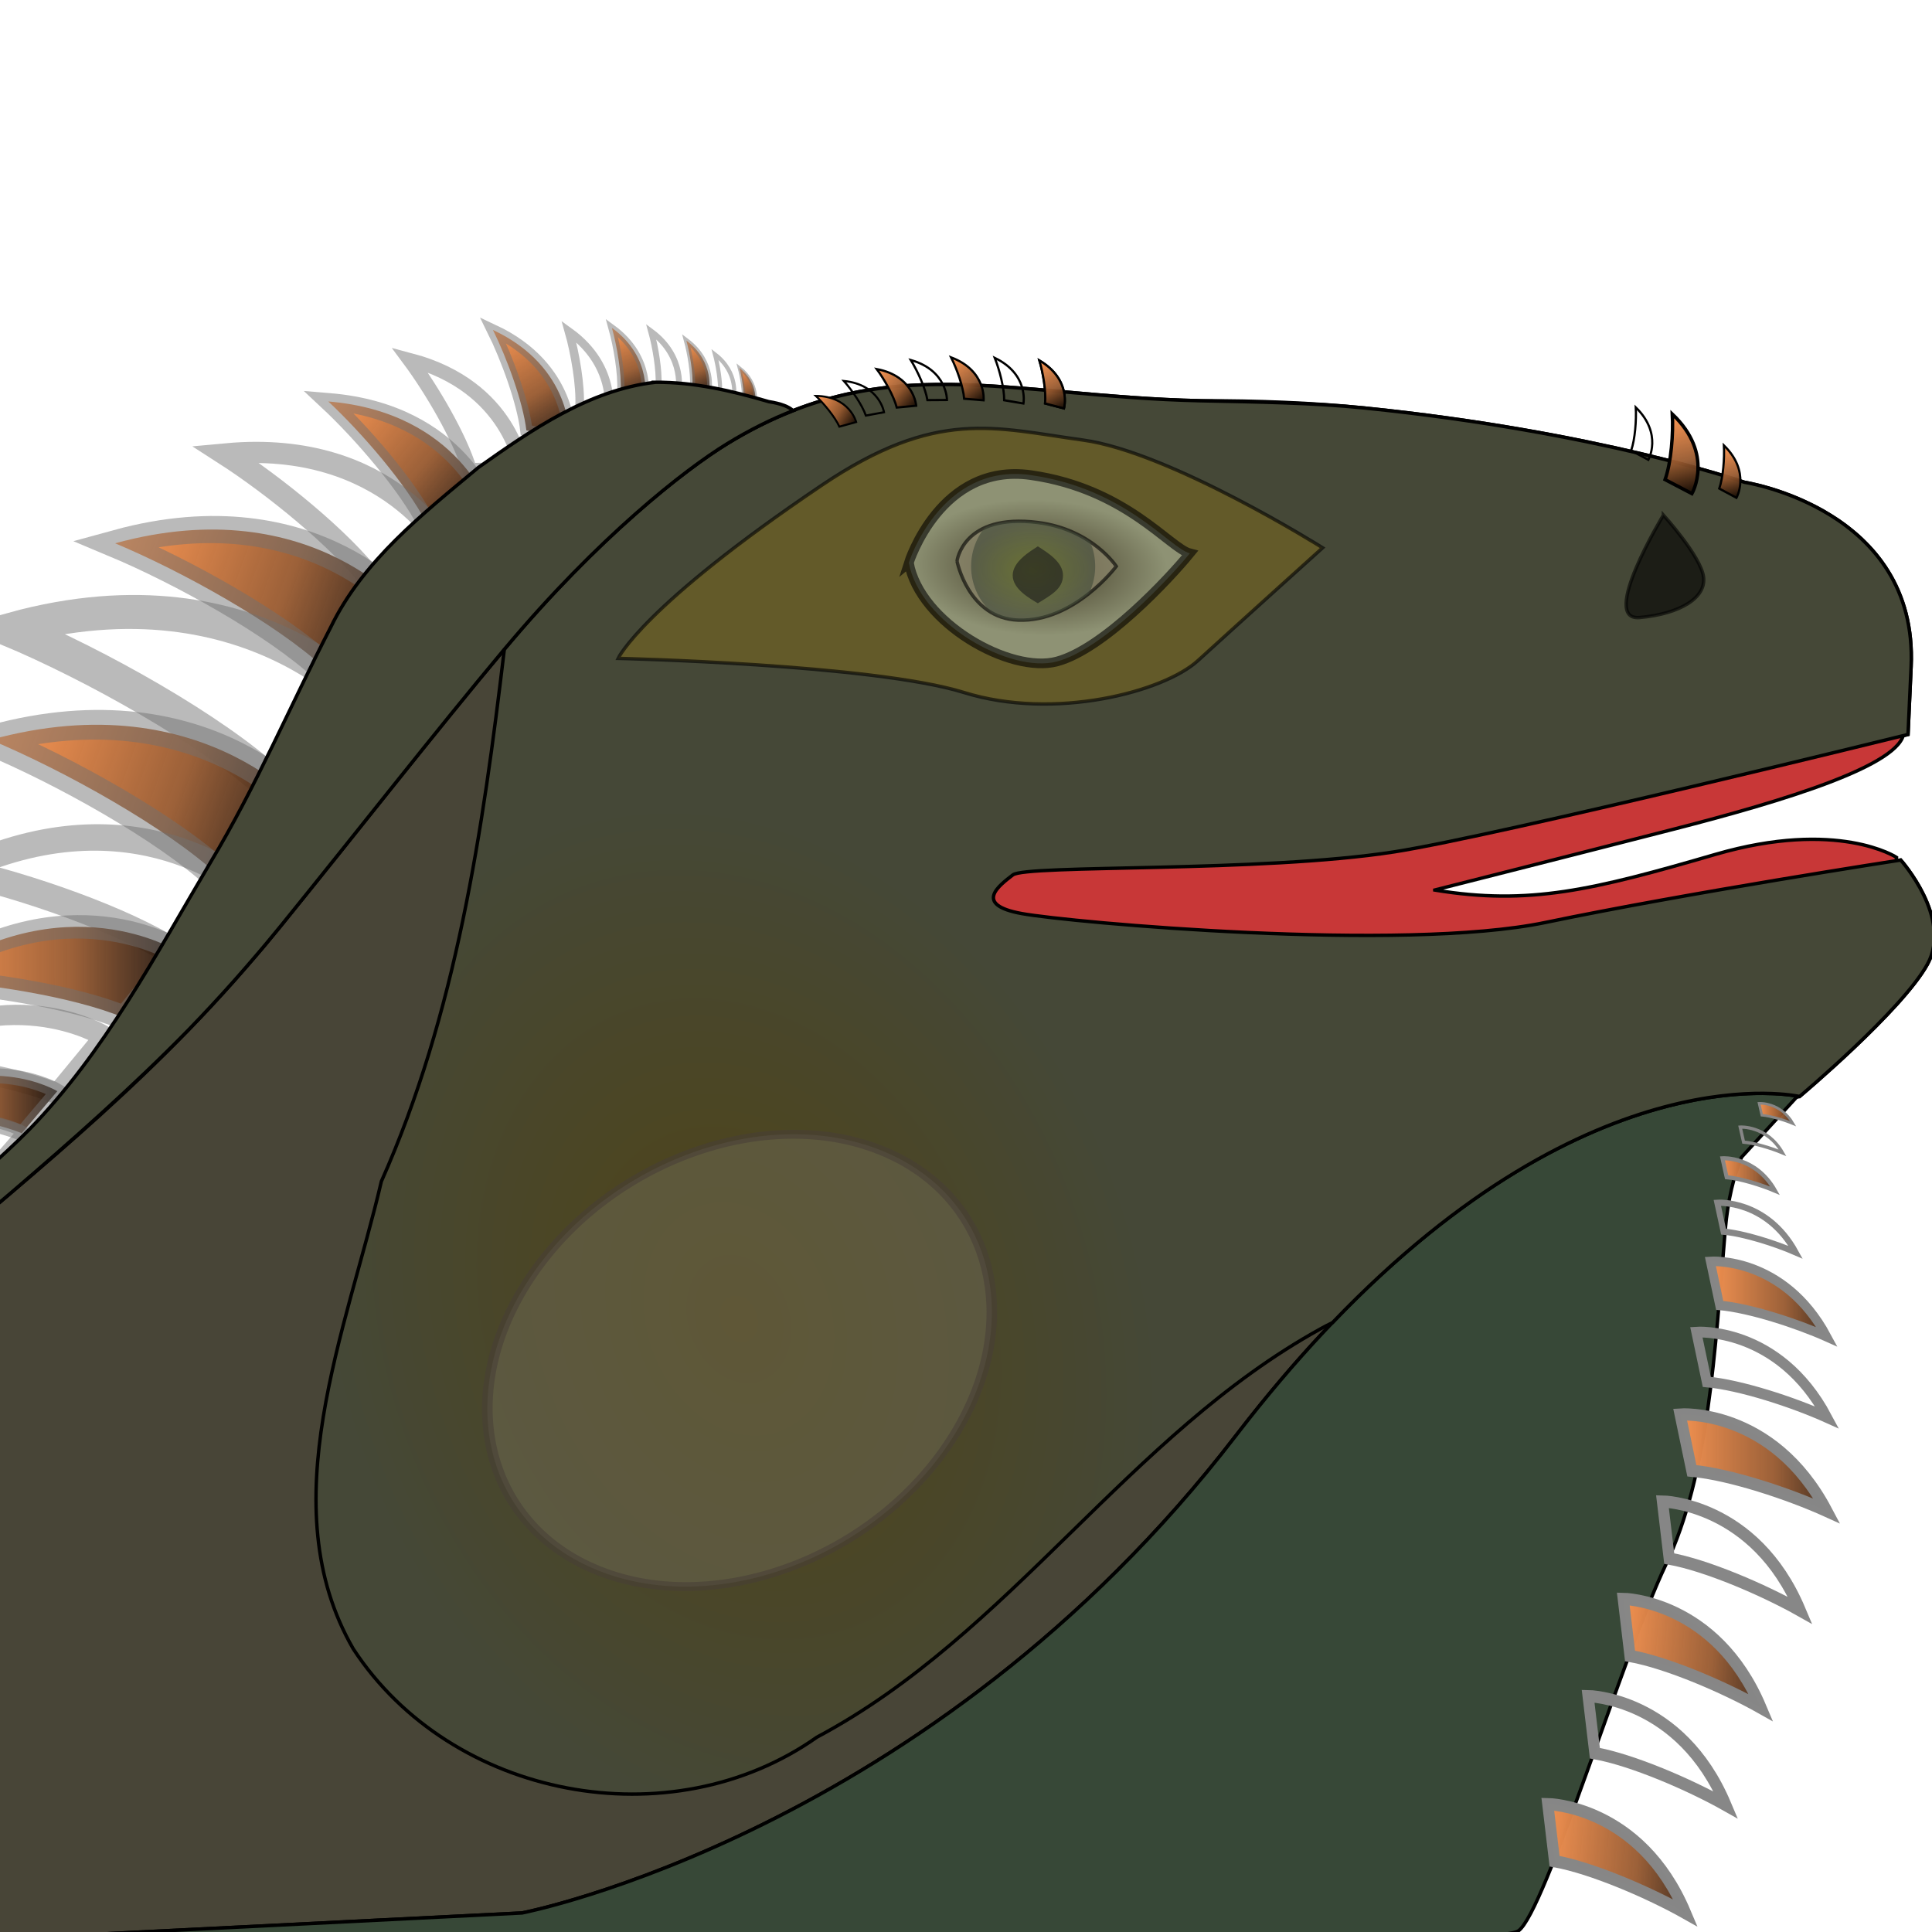 <?xml version="1.0" encoding="UTF-8" standalone="no"?>
<!-- Created with Inkscape (http://www.inkscape.org/) -->

<svg
   xmlns:dc="http://purl.org/dc/elements/1.1/"
   xmlns:cc="http://creativecommons.org/ns#"
   xmlns:rdf="http://www.w3.org/1999/02/22-rdf-syntax-ns#"
   xmlns:svg="http://www.w3.org/2000/svg"
   xmlns="http://www.w3.org/2000/svg"
   xmlns:xlink="http://www.w3.org/1999/xlink"
   xmlns:sodipodi="http://sodipodi.sourceforge.net/DTD/sodipodi-0.dtd"
   xmlns:inkscape="http://www.inkscape.org/namespaces/inkscape"
   width="150mm"
   height="150mm"
   viewBox="0 0 150 150"
   version="1.1"
   id="svg12160"
   inkscape:version="0.92.4 5da689c313, 2019-01-14"
   sodipodi:docname="darwin.svg">
  <defs
     id="defs12154">
    <linearGradient
       inkscape:collect="always"
       id="linearGradient14558">
      <stop
         style="stop-color:#677821;stop-opacity:1"
         offset="0"
         id="stop14554" />
      <stop
         style="stop-color:#3e4837;stop-opacity:1"
         offset="1"
         id="stop14556" />
    </linearGradient>
    <linearGradient
       inkscape:collect="always"
       id="linearGradient14549">
      <stop
         style="stop-color:#504416;stop-opacity:1"
         offset="0"
         id="stop14545" />
      <stop
         style="stop-color:#454837;stop-opacity:1"
         offset="1"
         id="stop14547" />
    </linearGradient>
    <linearGradient
       inkscape:collect="always"
       id="linearGradient14537">
      <stop
         style="stop-color:#241f1c;stop-opacity:1"
         offset="0"
         id="stop14533" />
      <stop
         style="stop-color:#abb9a6;stop-opacity:1"
         offset="1"
         id="stop14535" />
    </linearGradient>
    <linearGradient
       inkscape:collect="always"
       id="linearGradient13887">
      <stop
         style="stop-color:#ff9955;stop-opacity:1;"
         offset="0"
         id="stop13881" />
      <stop
         id="stop13883"
         offset="0.588"
         style="stop-color:#97592f;stop-opacity:0.953;" />
      <stop
         style="stop-color:#120700;stop-opacity:0.897"
         offset="1"
         id="stop13885" />
    </linearGradient>
    <inkscape:path-effect
       vertical="false"
       scale_y_rel="false"
       prop_scale="1"
       bendpath="M 24.361,47.007 4.474,47.26 26.352,31.078 h 15.751 l 0.437,1.624 -0.873,0.226 -7.138,14.01 z"
       is_visible="true"
       id="path-effect12955"
       effect="bend_path" />
    <inkscape:path-effect
       effect="bend_path"
       id="path-effect12951"
       is_visible="true"
       bendpath="m 92.074,177.664 -75.167,0.957 82.689,-61.159 h 59.531 l 1.651,6.137 -3.299,0.854 -26.979,52.949 z"
       prop_scale="1"
       scale_y_rel="false"
       vertical="false" />
    <inkscape:path-effect
       vertical="false"
       scale_y_rel="false"
       prop_scale="1"
       bendpath="m 20.482,25.571 c 0,0 -0.257,4.499 -0.929,5.808 -0.672,1.308 -2.51,8.486 -1.697,9.794 0.813,1.308 2.864,2.864 4.384,3.111 1.52,0.248 4.95,-1.626 5.622,-2.228 0.672,-0.601 1.662,-1.556 2.652,-2.652 0.99,-1.096 4.5,-3.388 5.665,-4.262 1.164,-0.874 10.388,0.302 10.388,0.302 L 46.919,24.131 43.419,19.923 31.256,18.898 15.204,18.792 Z"
       is_visible="true"
       id="path-effect12920"
       effect="bend_path" />
    <inkscape:path-effect
       effect="bend_path"
       id="path-effect12916"
       is_visible="true"
       bendpath="m 77.411,96.647 c 0,0 -0.972,17.006 -3.511,21.95 -2.539,4.944 -9.488,32.072 -6.414,37.017 3.074,4.944 10.824,10.824 16.571,11.76 5.746,0.935 18.709,-6.147 21.248,-8.419 2.539,-2.272 6.281,-5.88 10.023,-10.023 3.742,-4.143 17.009,-12.805 21.41,-16.109 4.401,-3.303 39.26,1.142 39.26,1.142 L 177.333,91.202 164.103,75.3 118.133,71.425 57.463,71.024 Z"
       prop_scale="1"
       scale_y_rel="false"
       vertical="false" />
    <clipPath
       clipPathUnits="userSpaceOnUse"
       id="clipPath13008">
      <path
         sodipodi:nodetypes="cscsc"
         inkscape:connector-curvature="0"
         id="path13010"
         d="m 107.558,89.727 c 0,0 0.709,3.638 3.898,3.756 3.575,0.132 6.237,-3.425 6.237,-3.425 0,0 -1.535,-2.348 -4.985,-2.788 -4.781,-0.61 -5.15,2.457 -5.15,2.457 z"
         style="opacity:0.596;fill:#374837;stroke:#000000;stroke-width:0.265px;stroke-linecap:butt;stroke-linejoin:miter;stroke-opacity:1" />
    </clipPath>
    <radialGradient
       inkscape:collect="always"
       xlink:href="#linearGradient14537"
       id="radialGradient14543"
       cx="112.111"
       cy="89.529"
       fx="112.111"
       fy="89.529"
       r="9.466"
       gradientTransform="matrix(0.018,-0.456,0.872,0.035,32.631,138.124)"
       gradientUnits="userSpaceOnUse" />
    <radialGradient
       inkscape:collect="always"
       xlink:href="#linearGradient14549"
       id="radialGradient14551"
       cx="354.521"
       cy="526.506"
       fx="354.521"
       fy="526.506"
       r="194.825"
       gradientTransform="matrix(0.469,-0.168,0.219,0.61,71.917,258.982)"
       gradientUnits="userSpaceOnUse" />
    <radialGradient
       inkscape:collect="always"
       xlink:href="#linearGradient14558"
       id="radialGradient14560"
       cx="112.403"
       cy="90.339"
       fx="112.403"
       fy="90.339"
       r="3.948"
       gradientTransform="matrix(1,0,0,0.797,0,18.296)"
       gradientUnits="userSpaceOnUse" />
    <linearGradient
       inkscape:collect="always"
       xlink:href="#linearGradient13887"
       id="linearGradient968"
       gradientUnits="userSpaceOnUse"
       x1="93.709"
       y1="77.43"
       x2="94.705"
       y2="79.749" />
    <linearGradient
       inkscape:collect="always"
       xlink:href="#linearGradient13887"
       id="linearGradient970"
       gradientUnits="userSpaceOnUse"
       x1="158.436"
       y1="124.95"
       x2="161.075"
       y2="124.95" />
    <linearGradient
       inkscape:collect="always"
       xlink:href="#linearGradient13887"
       id="linearGradient972"
       gradientUnits="userSpaceOnUse"
       x1="153.079"
       y1="80.369"
       x2="154.326"
       y2="85.432" />
  </defs>
  <sodipodi:namedview
     id="base"
     pagecolor="#ffffff"
     bordercolor="#666666"
     borderopacity="1.0"
     inkscape:pageopacity="0.0"
     inkscape:pageshadow="2"
     inkscape:zoom="0.64"
     inkscape:cx="-7.1338138"
     inkscape:cy="294.01697"
     inkscape:document-units="mm"
     inkscape:current-layer="g14656"
     showgrid="false"
     inkscape:snap-bbox="true"
     inkscape:object-paths="true"
     inkscape:snap-intersection-paths="true"
     inkscape:window-width="1920"
     inkscape:window-height="1173"
     inkscape:window-x="0"
     inkscape:window-y="27"
     inkscape:window-maximized="1"
     fit-margin-top="0"
     fit-margin-left="0"
     fit-margin-right="0"
     fit-margin-bottom="0"
     inkscape:bbox-paths="true"
     inkscape:snap-page="true" />
  <g
     inkscape:label="Layer 1"
     inkscape:groupmode="layer"
     id="layer1"
     transform="translate(-16.768,-28.76)">
    <g
       id="g14656"
       transform="translate(-2.874,-22.556)">
      <g
         id="g954"
         transform="matrix(1.22,0,0,1.22,-37.276,-14.586)"
         style="stroke-width:0.82">
        <path
           style="opacity:1;fill:#484537;stroke:#000000;stroke-width:0.82px;stroke-linecap:butt;stroke-linejoin:miter;stroke-opacity:1"
           d="m 400.971,296.176 c -16.656,0.191 -32.518,3.35 -50.256,14.201 -10.307,6.305 -31.132,22.643 -53.488,49.324 -0.003,0.004 -0.007,0.006 -0.01,0.01 -0.018,0.021 -0.035,0.041 -0.053,0.062 v 0.002 c -16.765,20.02 -35.237,43.679 -53.592,66.316 -1.18,1.455 -2.358,2.878 -3.535,4.287 -0.363,0.434 -0.725,0.865 -1.088,1.295 -0.565,0.67 -1.131,1.326 -1.695,1.986 -1.453,1.699 -2.905,3.369 -4.355,5.006 -0.233,0.263 -0.466,0.533 -0.699,0.795 -3.629,4.073 -7.252,7.955 -10.871,11.691 -0.015,0.016 -0.031,0.033 -0.047,0.049 -0.01,0.01 -0.02,0.019 -0.029,0.029 -14.211,14.662 -28.378,27.023 -42.705,39.184 -0.008,0.007 -0.017,0.014 -0.025,0.021 -5.251,4.457 -10.528,8.896 -15.834,13.41 -0.723,0.615 -1.45,1.242 -2.174,1.859 -2.078,1.774 -4.157,3.554 -6.246,5.363 -0.689,0.597 -1.382,1.211 -2.072,1.812 -2.234,1.946 -4.47,3.901 -6.719,5.906 -0.014,0.013 -0.029,0.024 -0.043,0.037 -10.431,9.305 -21.025,19.324 -31.861,30.838 -45.714,48.571 -49.67,125.439 -49.67,125.439 L 301.428,663.234 c 0,0 97.858,-18.928 171.43,-114.643 7.882,-10.254 15.626,-19.237 23.176,-27.119 6.3e-4,-6.6e-4 10e-4,-10e-4 0.002,-0.002 h 0.002 c 0.861,-0.899 1.719,-1.776 2.574,-2.646 0.152,-0.155 0.305,-0.314 0.457,-0.469 0.003,-0.003 0.005,-0.005 0.008,-0.008 0.787,-0.797 1.571,-1.577 2.354,-2.35 0.029,-0.029 0.059,-0.057 0.088,-0.086 0.205,-0.202 0.409,-0.405 0.613,-0.605 0.004,-0.004 0.008,-0.008 0.012,-0.012 0.773,-0.757 1.542,-1.502 2.311,-2.236 0.016,-0.016 0.033,-0.031 0.049,-0.047 0.185,-0.176 0.37,-0.352 0.555,-0.527 0.803,-0.763 1.604,-1.515 2.402,-2.254 0.162,-0.15 0.323,-0.299 0.484,-0.447 0.009,-0.008 0.018,-0.017 0.027,-0.025 0.817,-0.752 1.632,-1.494 2.443,-2.221 0.005,-0.004 0.009,-0.008 0.014,-0.012 0.107,-0.096 0.215,-0.189 0.322,-0.285 0.868,-0.775 1.732,-1.539 2.594,-2.285 1.876,-1.625 3.736,-3.184 5.578,-4.678 1.842,-1.494 3.667,-2.923 5.473,-4.291 0.9,-0.682 1.797,-1.347 2.688,-1.998 0.003,-0.002 0.005,-0.004 0.008,-0.006 0.001,-8.6e-4 0.003,-0.001 0.004,-0.002 0.818,-0.598 1.629,-1.183 2.439,-1.756 0.014,-0.01 0.027,-0.02 0.041,-0.029 0.113,-0.08 0.226,-0.159 0.338,-0.238 0.799,-0.563 1.596,-1.114 2.387,-1.652 0.031,-0.021 0.061,-0.043 0.092,-0.065 0.02,-0.014 0.04,-0.027 0.061,-0.041 0.018,-0.013 0.036,-0.025 0.055,-0.037 0.787,-0.535 1.569,-1.057 2.348,-1.568 0.005,-0.003 0.009,-0.007 0.014,-0.01 0.124,-0.082 0.249,-0.161 0.373,-0.242 0.013,-0.008 0.026,-0.017 0.039,-0.025 0.766,-0.5 1.531,-0.992 2.289,-1.471 0.981,-0.619 1.953,-1.216 2.92,-1.799 0.283,-0.171 0.564,-0.334 0.846,-0.502 0.67,-0.398 1.336,-0.79 1.998,-1.172 0.347,-0.2 0.694,-0.398 1.039,-0.594 0.424,-0.24 0.844,-0.471 1.266,-0.705 1.435,-0.795 2.858,-1.564 4.256,-2.283 0.007,-0.004 0.014,-0.008 0.021,-0.012 0.007,-0.004 0.014,-0.008 0.021,-0.012 0.005,-0.002 0.009,-0.004 0.014,-0.006 1.569,-0.806 3.114,-1.565 4.635,-2.279 0.017,-0.008 0.034,-0.017 0.051,-0.025 0.009,-0.004 0.018,-0.007 0.027,-0.012 0.009,-0.004 0.018,-0.009 0.027,-0.014 1.516,-0.711 3.007,-1.379 4.473,-2.004 0.006,-0.003 0.013,-0.005 0.019,-0.008 0.011,-0.005 0.021,-0.009 0.031,-0.014 1.251,-0.533 2.473,-1.02 3.686,-1.494 0.494,-0.192 0.987,-0.382 1.475,-0.564 0.57,-0.215 1.129,-0.411 1.689,-0.613 1.416,-0.507 2.813,-0.986 4.174,-1.422 0.622,-0.199 1.252,-0.411 1.861,-0.596 0.009,-0.003 0.018,-0.005 0.027,-0.008 0.515,-0.155 1.014,-0.292 1.516,-0.432 0.224,-0.064 0.449,-0.129 0.672,-0.191 0.642,-0.18 1.287,-0.364 1.914,-0.527 0.007,-0.002 0.014,-0.004 0.021,-0.006 0.71,-0.185 1.402,-0.351 2.092,-0.516 0.574,-0.137 1.147,-0.274 1.707,-0.398 0.005,-10e-4 0.009,-0.003 0.014,-0.004 0.291,-0.065 0.571,-0.119 0.857,-0.18 0.404,-0.086 0.811,-0.175 1.207,-0.254 0.539,-0.108 1.073,-0.211 1.598,-0.307 0.65,-0.119 1.292,-0.234 1.92,-0.336 0.526,-0.086 1.039,-0.162 1.549,-0.236 0.582,-0.085 1.164,-0.171 1.725,-0.242 0.01,-0.001 0.019,-0.003 0.029,-0.004 0.518,-0.065 1.018,-0.118 1.518,-0.172 0.516,-0.056 1.04,-0.117 1.535,-0.162 0.503,-0.045 0.977,-0.079 1.457,-0.113 0.012,-8.9e-4 0.025,-10e-4 0.037,-0.002 0.082,-0.006 0.163,-0.011 0.246,-0.018 0.361,-0.025 0.741,-0.059 1.09,-0.078 0.766,-0.043 1.494,-0.07 2.199,-0.09 0.093,-0.003 0.199,-0.01 0.291,-0.012 0.411,-0.01 0.782,-0.007 1.172,-0.01 0.4,-0.004 0.806,-0.009 1.18,-0.006 0.382,0.004 0.732,0.014 1.09,0.023 0.025,6.5e-4 0.051,0.001 0.076,0.002 0.286,0.008 0.576,0.013 0.846,0.023 0.013,5.1e-4 0.028,10e-4 0.041,0.002 0.283,0.012 0.541,0.028 0.807,0.043 0.05,0.003 0.104,0.005 0.154,0.008 0.257,0.015 0.512,0.03 0.752,0.047 0.002,1.8e-4 0.005,-1.8e-4 0.008,0 0.788,0.056 1.439,0.123 2.037,0.191 0.059,0.007 0.145,0.013 0.203,0.019 0.608,0.072 1.087,0.142 1.473,0.205 0.126,0.021 0.334,0.046 0.436,0.065 0.36,0.065 0.623,0.119 0.623,0.119 0,0 6.16,-5.178 13.08,-11.74 1.73,-1.64 3.506,-3.369 5.246,-5.123 1.741,-1.755 3.445,-3.535 5.027,-5.285 1.582,-1.749 3.042,-3.466 4.297,-5.092 1.255,-1.626 2.304,-3.161 3.062,-4.545 0.189,-0.345 0.361,-0.694 0.516,-1.045 v -0.002 c 0.043,-0.098 0.075,-0.198 0.115,-0.297 0.124,-0.301 0.24,-0.603 0.34,-0.906 6.4e-4,-0.002 10e-4,-0.004 0.002,-0.006 0.103,-0.305 0.195,-0.612 0.271,-0.92 0.089,-0.357 0.163,-0.717 0.223,-1.076 v -0.002 c 0.007,-0.037 0.009,-0.074 0.014,-0.111 0.001,-0.008 0.003,-0.017 0.004,-0.025 10e-4,-0.006 9.5e-4,-0.013 0.002,-0.019 0.05,-0.321 0.091,-0.643 0.119,-0.965 0.031,-0.348 0.051,-0.695 0.057,-1.043 0.006,-0.361 2e-4,-0.722 -0.018,-1.082 -0.023,-0.473 -0.074,-0.943 -0.135,-1.412 -0.018,-0.139 -0.037,-0.277 -0.059,-0.416 -0.07,-0.462 -0.151,-0.922 -0.252,-1.377 -0.078,-0.35 -0.166,-0.698 -0.26,-1.043 -1.7e-4,-6.1e-4 1.6e-4,-0.001 0,-0.002 -0.094,-0.345 -0.196,-0.686 -0.305,-1.025 -0.218,-0.678 -0.464,-1.343 -0.729,-1.99 -2.2e-4,-5.6e-4 2.3e-4,-10e-4 0,-0.002 -0.265,-0.648 -0.548,-1.277 -0.844,-1.885 -0.592,-1.217 -1.23,-2.347 -1.855,-3.357 -0.626,-1.011 -1.239,-1.901 -1.777,-2.641 -0.538,-0.739 -1.002,-1.326 -1.332,-1.729 v -0.002 c -0.33,-0.402 -0.525,-0.619 -0.525,-0.619 0,0 -19.95,3.069 -43.283,7.115 -14,2.427 -29.217,5.206 -42.074,7.885 -1.243,0.259 -2.559,0.494 -3.916,0.717 -0.365,0.06 -0.747,0.113 -1.119,0.17 -1.019,0.156 -2.061,0.306 -3.135,0.443 -0.445,0.057 -0.894,0.112 -1.348,0.166 -1.1,0.131 -2.228,0.252 -3.377,0.365 -0.42,0.041 -0.831,0.086 -1.258,0.125 -1.567,0.143 -3.164,0.275 -4.809,0.389 -1.428,0.098 -2.885,0.187 -4.363,0.264 -1.981,0.103 -4.017,0.181 -6.074,0.248 -0.487,0.016 -0.975,0.031 -1.465,0.045 -3.965,0.113 -8.047,0.161 -12.188,0.16 -2.876,-8.3e-4 -5.772,-0.019 -8.686,-0.066 -2.916,-0.048 -5.839,-0.125 -8.754,-0.213 -0.997,-0.03 -1.989,-0.065 -2.982,-0.1 -2.111,-0.073 -4.212,-0.154 -6.297,-0.244 -0.818,-0.035 -1.639,-0.068 -2.451,-0.105 -2.887,-0.134 -5.75,-0.278 -8.541,-0.438 -6.186,-0.353 -12.086,-0.761 -17.479,-1.184 -5.393,-0.423 -10.277,-0.862 -14.434,-1.279 h -0.002 c -2.078,-0.209 -3.972,-0.412 -5.658,-0.605 h -0.002 c -1.686,-0.193 -3.162,-0.377 -4.4,-0.545 h -0.002 c -1.239,-0.168 -2.24,-0.321 -2.977,-0.455 -0.737,-0.134 -1.402,-0.277 -2.002,-0.43 -0.6,-0.152 -1.133,-0.314 -1.605,-0.482 -0.42,-0.15 -0.775,-0.306 -1.104,-0.467 -0.227,-0.111 -0.447,-0.222 -0.633,-0.338 -0.152,-0.095 -0.29,-0.19 -0.416,-0.287 -0.125,-0.097 -0.237,-0.196 -0.338,-0.295 -0.166,-0.163 -0.296,-0.331 -0.4,-0.5 -0.011,-0.017 -0.023,-0.035 -0.033,-0.053 -0.095,-0.163 -0.161,-0.329 -0.205,-0.496 -0.006,-0.023 -0.013,-0.045 -0.018,-0.068 -0.036,-0.162 -0.049,-0.324 -0.043,-0.488 0.006,-0.174 0.038,-0.348 0.086,-0.523 0.008,-0.028 0.007,-0.054 0.016,-0.082 0.067,-0.217 0.163,-0.435 0.283,-0.652 v -0.002 c 0.24,-0.435 0.578,-0.868 0.969,-1.291 v -0.002 c 0.195,-0.211 0.406,-0.418 0.623,-0.623 0.871,-0.82 1.874,-1.58 2.678,-2.205 0.201,-0.156 0.609,-0.296 1.205,-0.42 0.298,-0.062 0.644,-0.121 1.033,-0.176 0.042,-0.006 0.098,-0.01 0.141,-0.016 0.45,-0.061 0.995,-0.117 1.559,-0.17 0.757,-0.072 1.61,-0.139 2.553,-0.199 0.06,-0.004 0.102,-0.008 0.162,-0.012 1.343,-0.084 2.829,-0.159 4.498,-0.225 3.049,-0.12 6.629,-0.215 10.549,-0.309 0.756,-0.018 1.542,-0.037 2.324,-0.055 3.896,-0.089 8.023,-0.184 12.418,-0.293 4.059,-0.101 8.222,-0.213 12.5,-0.361 0.003,-9e-5 0.005,9e-5 0.008,0 2.594,-0.09 5.201,-0.19 7.816,-0.307 4.959,-0.22 9.918,-0.493 14.727,-0.842 2.404,-0.174 4.772,-0.369 7.082,-0.584 2.31,-0.215 4.564,-0.45 6.742,-0.711 2.178,-0.261 4.282,-0.547 6.291,-0.859 1.37,-0.213 3.026,-0.507 4.818,-0.838 0.672,-0.124 1.405,-0.265 2.131,-0.404 1.252,-0.24 2.571,-0.5 3.971,-0.781 0.87,-0.175 1.724,-0.345 2.646,-0.535 1.659,-0.342 3.417,-0.713 5.227,-1.098 4.148,-0.882 8.688,-1.882 13.441,-2.943 5.672,-1.266 11.564,-2.598 17.682,-4.012 6.2e-4,-1.4e-4 10e-4,1.4e-4 0.002,0 6.511,-1.504 13.081,-3.047 19.568,-4.58 1.617,-0.382 3.107,-0.737 4.701,-1.115 4.016,-0.953 7.532,-1.794 11.311,-2.699 8.22,-1.969 15.961,-3.832 22.074,-5.318 9.631,-2.342 15.793,-3.863 15.793,-3.863 L 635,363.949 c 0.027,-0.592 0.043,-1.177 0.049,-1.754 v -0.002 c 0.006,-0.577 0.002,-1.146 -0.012,-1.707 v -0.002 c -0.014,-0.561 -0.039,-1.116 -0.072,-1.662 v -0.002 c -0.067,-1.094 -0.173,-2.158 -0.314,-3.193 v -0.002 c -0.142,-1.035 -0.32,-2.041 -0.531,-3.02 v -0.002 c -0.105,-0.489 -0.22,-0.97 -0.342,-1.445 v -0.002 c -0.122,-0.475 -0.253,-0.943 -0.391,-1.404 -1.8e-4,-6e-4 1.8e-4,-0.001 0,-0.002 -0.138,-0.462 -0.283,-0.915 -0.436,-1.363 -0.305,-0.896 -0.64,-1.764 -1.002,-2.607 v -0.002 c -0.361,-0.842 -0.75,-1.659 -1.162,-2.449 -2.7e-4,-5e-4 2.6e-4,-0.001 0,-0.002 -1.238,-2.373 -2.695,-4.517 -4.299,-6.453 v -0.002 c -0.487,-0.588 -0.992,-1.149 -1.504,-1.699 -0.115,-0.123 -0.23,-0.244 -0.346,-0.365 -0.463,-0.485 -0.933,-0.959 -1.412,-1.414 -0.054,-0.051 -0.106,-0.105 -0.16,-0.156 -0.535,-0.503 -1.081,-0.983 -1.633,-1.451 -0.112,-0.095 -0.225,-0.189 -0.338,-0.283 -0.474,-0.394 -0.953,-0.777 -1.436,-1.146 -0.105,-0.081 -0.209,-0.165 -0.314,-0.244 -0.546,-0.411 -1.096,-0.805 -1.648,-1.186 -0.132,-0.091 -0.264,-0.178 -0.396,-0.268 -0.366,-0.247 -0.732,-0.481 -1.1,-0.715 -0.626,-0.399 -1.252,-0.779 -1.879,-1.143 -0.154,-0.089 -0.307,-0.186 -0.461,-0.273 -0.78,-0.443 -1.555,-0.855 -2.326,-1.246 -0.207,-0.105 -0.409,-0.201 -0.615,-0.303 -0.57,-0.281 -1.135,-0.547 -1.693,-0.801 -0.258,-0.117 -0.514,-0.234 -0.77,-0.346 -0.721,-0.316 -1.433,-0.618 -2.125,-0.891 -0.673,-0.266 -1.316,-0.501 -1.953,-0.729 -0.96,-0.344 -1.874,-0.648 -2.729,-0.912 -0.21,-0.065 -0.391,-0.115 -0.594,-0.176 -0.704,-0.21 -1.356,-0.394 -1.959,-0.553 -0.157,-0.041 -0.306,-0.081 -0.455,-0.119 -0.382,-0.097 -0.639,-0.155 -0.969,-0.232 -0.641,-0.151 -0.939,-0.22 -1.355,-0.303 C 595.541,319.759 595,319.662 595,319.662 c 0,0 -1.044,-0.344 -2.588,-0.832 -0.806,-0.258 -1.35,-0.423 -2.658,-0.816 -0.696,-0.21 -1.267,-0.382 -2.104,-0.625 -0.416,-0.121 -0.817,-0.236 -1.268,-0.365 -1.62,-0.463 -3.377,-0.956 -5.432,-1.504 -5.6e-4,-1.5e-4 -0.001,1.5e-4 -0.002,0 -3.042,-0.812 -6.552,-1.705 -10.502,-2.643 -3.951,-0.938 -8.343,-1.92 -13.148,-2.91 -6e-4,-1.3e-4 -10e-4,1.2e-4 -0.002,0 -4.806,-0.99 -10.025,-1.99 -15.633,-2.961 -6.1e-4,-1.1e-4 -10e-4,1.1e-4 -0.002,0 -5.608,-0.971 -11.604,-1.914 -17.961,-2.793 -3.178,-0.439 -6.447,-0.863 -9.803,-1.266 -6.3e-4,-8e-5 -10e-4,7e-5 -0.002,0 -3.356,-0.403 -6.797,-0.785 -10.324,-1.143 -12.344,-1.25 -25.612,-1.746 -39.023,-1.717 -1.509,-0.032 -2.999,-0.077 -4.473,-0.131 -0.54,-0.02 -1.068,-0.046 -1.604,-0.068 -0.885,-0.037 -1.772,-0.072 -2.645,-0.115 -2.574,-0.127 -5.09,-0.282 -7.564,-0.453 -0.254,-0.018 -0.511,-0.033 -0.764,-0.051 -1.378,-0.098 -2.708,-0.21 -4.057,-0.316 -1.506,-0.119 -3.029,-0.233 -4.502,-0.359 -1.444,-0.123 -2.861,-0.249 -4.275,-0.375 -1.71,-0.152 -3.422,-0.301 -5.092,-0.451 -1.802,-0.162 -3.599,-0.319 -5.359,-0.469 -1.073,-0.091 -2.136,-0.174 -3.195,-0.258 -1.425,-0.113 -2.851,-0.22 -4.254,-0.316 -1.827,-0.125 -3.649,-0.245 -5.443,-0.332 -0.693,-0.034 -1.383,-0.059 -2.072,-0.086 -0.44,-0.017 -0.883,-0.037 -1.322,-0.051 -0.74,-0.024 -1.475,-0.036 -2.211,-0.051 -0.437,-0.009 -0.877,-0.022 -1.312,-0.027 -1.148,-0.013 -2.294,-0.015 -3.434,-0.002 z"
           transform="scale(0.265)"
           id="path12716"
           inkscape:connector-curvature="0" />
        <path
           style="opacity:1;fill:#c83737;stroke:#000000;stroke-width:0.217px;stroke-linecap:butt;stroke-linejoin:miter;stroke-opacity:1"
           d="m 137.961,110.658 c 0,0 8.221,-2.079 15.214,-3.874 6.993,-1.795 14.544,-4.087 14.639,-6.182 0.095,-2.095 -12.088,-3.078 -12.088,-3.078 l -51.027,9.544 1.795,14.363 60.571,-9.26 0.283,-3.591 c 0,0 -3.733,-2.457 -11.528,-0.189 -7.796,2.268 -11.859,3.26 -17.859,2.268 z"
           id="path12867"
           inkscape:connector-curvature="0" />
        <path
           style="opacity:1;fill:#374837;stroke:#000000;stroke-width:0.82px;stroke-linecap:butt;stroke-linejoin:miter;stroke-opacity:1"
           d="m 599.867,466.412 c -19.249,-0.237 -69.532,7.403 -127.01,82.18 -73.571,95.714 -171.43,114.643 -171.43,114.643 L 63.902,675.102 347.998,671.486 c 0,0 73.81,0.265 130.119,-0.695 l 0.334,-0.002 0.002,-0.004 c 32.965,-0.566 59.889,-1.552 62.262,-3.266 6.429,-4.643 25,-66.072 35.357,-87.857 10.357,-21.786 11.785,-51.072 14.285,-80.357 0.634,-7.432 2.1,-13.155 3.93,-17.568 l 13.168,-14.359 c 0.476,-0.156 0.76,-0.215 0.76,-0.215 0,0 -0.184,-0.014 -0.545,-0.019 l -0.709,-0.191 c -1.319,-0.207 -3.643,-0.497 -7.094,-0.539 z"
           transform="scale(0.265)"
           id="path12718"
           inkscape:connector-curvature="0" />
        <path
           style="fill:url(#radialGradient14551);fill-opacity:1;stroke:#000000;stroke-width:0.82px;stroke-linecap:butt;stroke-linejoin:miter;stroke-opacity:1"
           d="m 464.549,300.088 c -46.688,-1.002 -75.994,-12.86 -113.834,10.289 -10.316,6.311 -31.171,22.671 -53.551,49.396 -7e-5,6.4e-4 8e-5,0.001 0,0.002 -5.158,43.5 -11.577,87.485 -29.531,127.783 -8.301,35.624 -26.658,77.806 -6.742,112.264 23.53,35.976 76.178,45.995 111.348,21.193 46.461,-24.725 74.82,-72.612 120.875,-98.021 0.5,-0.308 1.584,-0.861 2.924,-1.523 62.921,-65.687 112.178,-54.309 112.178,-54.309 0,0 24.641,-20.714 30.713,-31.785 6.071,-11.071 -6.428,-25 -6.428,-25 0,0 -51.072,7.857 -85.357,15 -34.286,7.143 -113.929,3e-4 -125.715,-2.143 -11.786,-2.143 -5.357,-6.785 -2.143,-9.285 3.214,-2.5 59.465,-0.537 91.607,-5.537 24.766,-3.852 123.365,-28.188 123.365,-28.188 L 635,363.949 c 1.727,-37.926 -40,-44.287 -40,-44.287 0,0 -34.999,-12.143 -91.428,-17.857 -12.344,-1.25 -25.615,-1.429 -39.023,-1.717 z"
           id="path12914"
           inkscape:connector-curvature="0"
           sodipodi:nodetypes="ssccccccccccscsscccss"
           transform="scale(0.265)" />
        <g
           id="g12853"
           style="opacity:1;fill:#ff9955;stroke-width:0.82">
          <path
             sodipodi:nodetypes="cccc"
             inkscape:connector-curvature="0"
             id="path12734"
             d="m 94.705,79.749 c 0,0 0.274,-1.334 -0.996,-2.32 0.156,0.592 0.299,1.489 0.269,2.046 z"
             style="fill:url(#linearGradient968);fill-opacity:1;stroke:#717171;stroke-width:0.217px;stroke-linecap:butt;stroke-linejoin:miter;stroke-opacity:0.483" />
          <use
             style="fill:#ff9955;stroke-width:0.687"
             transform="matrix(1.202,0,0,1.184,-20.483,-15.103)"
             height="100%"
             width="100%"
             id="use12756"
             xlink:href="#path12734"
             y="0"
             x="0" />
          <use
             style="fill:#ff9955;stroke-width:0.687"
             transform="matrix(1.202,0,0,1.184,-20.437,-14.972)"
             height="100%"
             width="100%"
             id="use12758"
             xlink:href="#use12756"
             y="0"
             x="0" />
          <use
             style="fill:#ff9955;stroke-width:0.687"
             transform="matrix(1.202,0,0,1.184,-20.485,-14.496)"
             height="100%"
             width="100%"
             id="use12760"
             xlink:href="#use12758"
             y="0"
             x="0" />
          <use
             style="fill:#ff9955;stroke-width:0.687"
             transform="matrix(1.202,0,0,1.184,-20.296,-14.062)"
             height="100%"
             width="100%"
             id="use12762"
             xlink:href="#use12760"
             y="0"
             x="0" />
          <use
             style="fill:#ff9955;stroke-width:0.687"
             transform="matrix(1.202,0,0,1.184,-20.024,-13.546)"
             height="100%"
             width="100%"
             id="use12764"
             xlink:href="#use12762"
             y="0"
             x="0" />
          <use
             style="fill:#ff9955;stroke-width:0.578"
             transform="matrix(1.416,-0.247,0.246,1.378,-57.784,-8.023)"
             height="100%"
             width="100%"
             id="use12768"
             xlink:href="#use12764"
             y="0"
             x="0" />
          <use
             style="fill:#ff9955;stroke-width:0.689"
             transform="matrix(1.178,-0.208,0.205,1.164,-34.575,5.816)"
             height="100%"
             width="100%"
             id="use12776"
             xlink:href="#use12768"
             y="0"
             x="0" />
          <use
             style="fill:#ff9955;stroke-width:0.657"
             transform="matrix(1.235,-0.215,0.218,1.221,-39.026,1.298)"
             height="100%"
             width="100%"
             id="use12778"
             xlink:href="#use12776"
             y="0"
             x="0" />
          <use
             style="fill:#ff9955;stroke-width:0.657"
             transform="matrix(1.235,-0.218,0.215,1.221,-39.56,0.474)"
             height="100%"
             width="100%"
             id="use12786"
             xlink:href="#use12778"
             y="0"
             x="0" />
          <use
             style="fill:#ff9955;stroke-width:0.655"
             transform="matrix(1.232,-0.218,0.217,1.234,-39.12,-0.414)"
             height="100%"
             width="100%"
             id="use12788"
             xlink:href="#use12786"
             y="0"
             x="0" />
          <use
             style="fill:#ff9955;stroke-width:0.655"
             transform="matrix(1.251,0,0,1.253,-20.208,-16.947)"
             height="100%"
             width="100%"
             id="use12790"
             xlink:href="#use12788"
             y="0"
             x="0" />
          <use
             style="fill:#ff9955;stroke-width:0.938"
             transform="matrix(0.874,0,0,0.873,4.698,18.984)"
             height="100%"
             width="100%"
             id="use12792"
             xlink:href="#use12790"
             y="0"
             x="0" />
          <use
             style="fill:#ff9955;stroke-width:0.938"
             transform="matrix(0.861,-0.152,0.152,0.86,-11.07,29.497)"
             height="100%"
             width="100%"
             id="use12794"
             xlink:href="#use12792"
             y="0"
             x="0" />
          <use
             style="fill:#ff9955;stroke-width:0.94"
             transform="matrix(0.862,-0.152,0.151,0.856,-12.614,29.386)"
             height="100%"
             width="100%"
             id="use12798"
             xlink:href="#use12794"
             y="0"
             x="0" />
          <use
             style="fill:#ff9955;stroke-width:0.941"
             transform="matrix(0.876,0,0,0.866,2.489,20.747)"
             height="100%"
             width="100%"
             id="use12800"
             xlink:href="#use12798"
             y="0"
             x="0" />
          <use
             style="fill:#ff9955;stroke-width:1.105"
             transform="matrix(0.752,0,0,0.732,10.257,35.655)"
             height="100%"
             width="100%"
             id="use12802"
             xlink:href="#use12800"
             y="0"
             x="0" />
          <use
             style="fill:#ff9955;stroke-width:1.105"
             transform="matrix(0.752,0,0,0.732,10.257,35.655)"
             height="100%"
             width="100%"
             id="use12804"
             xlink:href="#use12802"
             y="0"
             x="0" />
          <use
             style="fill:#ff9955;stroke-width:1.105"
             transform="matrix(0.752,0,0,0.732,10.128,35.606)"
             height="100%"
             width="100%"
             id="use12806"
             xlink:href="#use12804"
             y="0"
             x="0" />
          <use
             style="fill:#ff9955;stroke-width:0.941"
             transform="matrix(0.876,0,0,0.866,4.58,18.806)"
             height="100%"
             width="100%"
             id="use12808"
             xlink:href="#use12806"
             y="0"
             x="0" />
        </g>
        <path
           style="opacity:1;fill:#454837;stroke:#000000;stroke-width:0.82px;stroke-linecap:butt;stroke-linejoin:miter;stroke-opacity:1"
           d="m 333.441,295.643 c -15.898,1.82 -29.747,11.435 -42.494,20.451 -13.382,11.166 -27.727,22.384 -35.5,38.432 -9.672,18.746 -17.903,38.22 -28.805,56.336 -13.185,22.242 -25.453,45.673 -43.648,64.324 -13.411,13.601 -30.857,25.095 -37.67,43.734 0.036,-0.032 0.073,-0.064 0.109,-0.096 0.014,-0.013 0.029,-0.024 0.043,-0.037 2.249,-2.006 4.485,-3.96 6.719,-5.906 0.015,-0.013 0.03,-0.026 0.045,-0.039 0.656,-0.571 1.314,-1.156 1.969,-1.723 0.019,-0.017 0.039,-0.034 0.059,-0.051 2.089,-1.809 4.168,-3.589 6.246,-5.363 0.075,-0.064 0.151,-0.129 0.227,-0.193 0.627,-0.535 1.253,-1.075 1.879,-1.607 0.023,-0.019 0.046,-0.039 0.068,-0.059 5.306,-4.514 10.583,-8.953 15.834,-13.41 0.008,-0.007 0.017,-0.015 0.025,-0.021 14.687,-12.592 29.19,-25.394 42.697,-39.176 0.003,-0.003 0.005,-0.005 0.008,-0.008 0.01,-0.01 0.019,-0.019 0.029,-0.029 0.016,-0.016 0.031,-0.033 0.047,-0.049 1.836,-1.895 3.674,-3.828 5.512,-5.805 1.785,-1.919 3.572,-3.882 5.359,-5.887 0.009,-0.01 0.018,-0.021 0.027,-0.031 0.224,-0.252 0.448,-0.511 0.672,-0.764 1.45,-1.637 2.903,-3.307 4.355,-5.006 0.559,-0.654 1.12,-1.303 1.68,-1.967 0.005,-0.006 0.01,-0.013 0.016,-0.019 0.363,-0.43 0.725,-0.861 1.088,-1.295 0.003,-0.003 0.005,-0.007 0.008,-0.01 1.175,-1.406 2.35,-2.826 3.527,-4.277 4.589,-5.66 9.185,-11.383 13.76,-17.098 4.575,-5.714 9.129,-11.418 13.633,-17.041 9.008,-11.247 17.817,-22.167 26.199,-32.178 v -0.002 c 0.018,-0.021 0.035,-0.041 0.053,-0.062 0.003,-0.004 0.007,-0.006 0.01,-0.01 0.073,-0.087 0.146,-0.169 0.219,-0.256 22.273,-26.526 42.997,-42.784 53.27,-49.068 5.414,-3.312 10.652,-5.901 15.793,-7.914 -0.958,-0.922 -2.781,-1.682 -5.846,-2.168 -8.833,-2.587 -17.962,-4.725 -27.221,-4.652 z"
           transform="scale(0.265)"
           id="path12723"
           inkscape:connector-curvature="0" />
        <g
           id="g13017"
           style="stroke-width:0.82">
          <path
             sodipodi:nodetypes="csccssc"
             inkscape:connector-curvature="0"
             id="path12855"
             d="m 85.99,95.917 c 0,0 16.253,0.378 22.017,2.173 5.764,1.795 12.707,-0.045 14.88,-2.029 2.173,-1.984 7.938,-7.182 7.938,-7.182 0,0 -9.702,-6.099 -15.264,-6.858 -5.614,-0.766 -9.292,-2.059 -16.625,2.887 C 87.524,92.605 85.99,95.917 85.99,95.917 Z"
             style="opacity:0.596;fill:#786721;stroke:#000000;stroke-width:0.217px;stroke-linecap:butt;stroke-linejoin:miter;stroke-opacity:1" />
          <path
             sodipodi:nodetypes="cscsc"
             inkscape:connector-curvature="0"
             id="path12859"
             d="m 104.49,89.831 c 0,0 2.01,-6.395 7.763,-5.578 6.057,0.861 8.84,4.647 10.123,4.978 -1.313,1.606 -5.479,6.08 -8.452,6.882 -2.973,0.802 -8.732,-2.441 -9.433,-6.283 z"
             style="opacity:0.596;fill:url(#radialGradient14543);fill-opacity:1;stroke:#000000;stroke-width:0.615;stroke-linecap:butt;stroke-linejoin:miter;stroke-miterlimit:4;stroke-dasharray:none;stroke-opacity:1" />
          <path
             sodipodi:nodetypes="cscsc"
             inkscape:connector-curvature="0"
             id="path12861"
             d="m 107.558,89.727 c 0,0 0.709,3.638 3.898,3.756 3.575,0.132 6.237,-3.425 6.237,-3.425 0,0 -1.535,-2.348 -4.985,-2.788 -4.781,-0.61 -5.15,2.457 -5.15,2.457 z"
             style="opacity:0.596;fill:#918a6f;stroke:#000000;stroke-width:0.217px;stroke-linecap:butt;stroke-linejoin:miter;stroke-opacity:1" />
          <circle
             clip-path="url(#clipPath13008)"
             r="3.948"
             cy="90.061"
             cx="112.403"
             id="path12863"
             style="opacity:0.596;fill:url(#radialGradient14560);fill-opacity:1;stroke:none;stroke-width:0.158;stroke-linecap:butt;stroke-linejoin:round;stroke-miterlimit:4;stroke-dasharray:none;stroke-opacity:1;paint-order:markers fill stroke" />
          <path
             style="opacity:0.596;fill:#1a1a1a;fill-opacity:1;stroke:none;stroke-width:0.158;stroke-linecap:butt;stroke-linejoin:round;stroke-miterlimit:4;stroke-dasharray:none;stroke-opacity:1;paint-order:markers fill stroke"
             d="m 114.302,90.631 c 0,0.884 -0.809,1.275 -1.601,1.781 -0.491,-0.3 -1.6,-0.897 -1.6,-1.781 0,-0.884 1.136,-1.54 1.6,-1.846 0.523,0.346 1.601,0.962 1.601,1.846 z"
             id="path12865"
             inkscape:connector-curvature="0"
             sodipodi:nodetypes="scscs" />
          <ellipse
             style="opacity:0.552;fill:#6c6753;fill-opacity:1;stroke:#483e37;stroke-width:0.622;stroke-linecap:butt;stroke-linejoin:round;stroke-miterlimit:4;stroke-dasharray:none;stroke-opacity:1;paint-order:markers fill stroke"
             id="path14531"
             cx="159.739"
             cy="97.989"
             rx="14.313"
             ry="16.113"
             transform="matrix(0.929,0.371,-0.558,0.83,0,0)" />
        </g>
        <g
           id="g13086"
           style="stroke-width:0.82">
          <path
             style="opacity:1;fill:url(#linearGradient970);fill-opacity:1;stroke:#878787;stroke-width:0.164;stroke-linecap:butt;stroke-linejoin:miter;stroke-miterlimit:4;stroke-dasharray:none;stroke-opacity:0.996"
             d="m 158.6,124.231 c 0,0 1.359,-0.092 2.165,1.299 -0.565,-0.234 -1.436,-0.496 -1.992,-0.542 z"
             id="path12734-3"
             inkscape:connector-curvature="0"
             sodipodi:nodetypes="cccc" />
          <use
             style="opacity:1;stroke-width:0.654"
             transform="matrix(1.244,0,0,1.262,-39.899,-31.034)"
             height="100%"
             width="100%"
             id="use12886"
             xlink:href="#path12734-3"
             y="0"
             x="0" />
          <use
             style="opacity:1;stroke-width:0.654"
             transform="matrix(1.244,0,0,1.262,-39.536,-30.961)"
             height="100%"
             width="100%"
             id="use12888"
             xlink:href="#use12886"
             y="0"
             x="0" />
          <use
             style="opacity:1;stroke-width:0.544"
             transform="matrix(1.488,0,0,1.524,-76.586,-64.098)"
             height="100%"
             width="100%"
             id="use12890"
             xlink:href="#use12888"
             y="0"
             x="0" />
          <use
             style="opacity:1;stroke-width:0.544"
             transform="matrix(1.488,0,0,1.524,-76.541,-64.685)"
             height="100%"
             width="100%"
             id="use12892"
             xlink:href="#use12890"
             y="0"
             x="0" />
          <use
             style="opacity:1;stroke-width:0.728"
             transform="matrix(1.122,0,0,1.131,-19.863,-13.09)"
             height="100%"
             width="100%"
             id="use12894"
             xlink:href="#use12892"
             y="0"
             x="0" />
          <use
             style="opacity:1;stroke-width:0.728"
             transform="matrix(1.122,0,0,1.131,-19.895,-12.942)"
             height="100%"
             width="100%"
             id="use12896"
             xlink:href="#use12894"
             y="0"
             x="0" />
          <use
             style="opacity:1;stroke-width:0.82"
             transform="rotate(5,89.6,133.923)"
             height="100%"
             width="100%"
             id="use12898"
             xlink:href="#use12896"
             y="0"
             x="0" />
          <use
             style="opacity:1;stroke-width:0.82"
             transform="translate(-2.494,6.196)"
             height="100%"
             width="100%"
             id="use12900"
             xlink:href="#use12898"
             y="0"
             x="0" />
          <use
             style="opacity:1;stroke-width:0.82"
             transform="translate(-2.238,6.189)"
             height="100%"
             width="100%"
             id="use12902"
             xlink:href="#use12900"
             y="0"
             x="0" />
          <use
             style="opacity:1;stroke-width:0.82"
             transform="translate(-2.565,6.872)"
             height="100%"
             width="100%"
             id="use12904"
             xlink:href="#use12902"
             y="0"
             x="0" />
        </g>
        <g
           id="g13059"
           style="stroke:#000000;stroke-width:0.82;stroke-opacity:1">
          <path
             inkscape:connector-curvature="0"
             id="path12857"
             d="m 152.513,86.798 c 0,0 -4.11,6.756 -1.512,6.52 2.599,-0.236 4.252,-1.276 4.063,-2.599 -0.189,-1.323 -2.551,-3.922 -2.551,-3.922 z"
             style="opacity:0.596;fill:#000000;stroke:#000000;stroke-width:0.217px;stroke-linecap:butt;stroke-linejoin:miter;stroke-opacity:1" />
          <path
             style="opacity:1;fill:url(#linearGradient972);fill-opacity:1;stroke:#000000;stroke-width:0.217px;stroke-linecap:butt;stroke-linejoin:miter;stroke-opacity:1"
             d="m 154.326,85.432 c 0,0 1.451,-2.5 -1.247,-5.063 0.068,1.243 -0.071,3.085 -0.461,4.17 z"
             id="path12983"
             inkscape:connector-curvature="0"
             sodipodi:nodetypes="cccc" />
          <use
             style="stroke:#000000;stroke-width:1.261;stroke-opacity:1"
             transform="matrix(0.641,0,0,0.659,52.63,26.98)"
             height="100%"
             width="100%"
             id="use12985"
             xlink:href="#path12983"
             y="0"
             x="0" />
          <use
             transform="translate(5.608,2.418)"
             height="100%"
             width="100%"
             id="use12987"
             xlink:href="#use12985"
             y="0"
             x="0"
             style="stroke:#000000;stroke-width:0.82;stroke-opacity:1" />
        </g>
        <use
           style="stroke-width:1.261"
           transform="matrix(0.623,-0.151,0.156,0.64,4.893,48.636)"
           height="100%"
           width="100%"
           id="use12989"
           xlink:href="#path12983"
           y="0"
           x="0" />
        <use
           x="0"
           y="0"
           xlink:href="#path12983"
           id="use13099"
           width="100%"
           height="100%"
           transform="matrix(0.623,-0.151,0.156,0.64,4.893,48.636)"
           style="stroke-width:1.261" />
        <use
           x="0"
           y="0"
           xlink:href="#use13099"
           id="use13105"
           width="100%"
           height="100%"
           transform="rotate(-5,109.498,109.396)"
           style="stroke-width:0.82" />
        <use
           x="0"
           y="0"
           xlink:href="#use13105"
           id="use13107"
           width="100%"
           height="100%"
           transform="rotate(-5,108.182,108.617)"
           style="stroke-width:0.82" />
        <use
           x="0"
           y="0"
           xlink:href="#use13107"
           id="use13109"
           width="100%"
           height="100%"
           transform="rotate(-5,107.856,106.202)"
           style="stroke-width:0.82" />
        <use
           x="0"
           y="0"
           xlink:href="#use13109"
           id="use13111"
           width="100%"
           height="100%"
           transform="rotate(-5,110.106,102.065)"
           style="stroke-width:0.82" />
        <use
           x="0"
           y="0"
           xlink:href="#use13111"
           id="use13113"
           width="100%"
           height="100%"
           transform="matrix(0.941,-0.082,0.082,0.942,-2.402,13.653)"
           style="stroke-width:0.867" />
        <use
           x="0"
           y="0"
           xlink:href="#use13113"
           id="use13115"
           width="100%"
           height="100%"
           transform="matrix(0.941,-0.082,0.082,0.942,-2.281,13.718)"
           style="stroke-width:0.867" />
      </g>
    </g>
  </g>
</svg>
